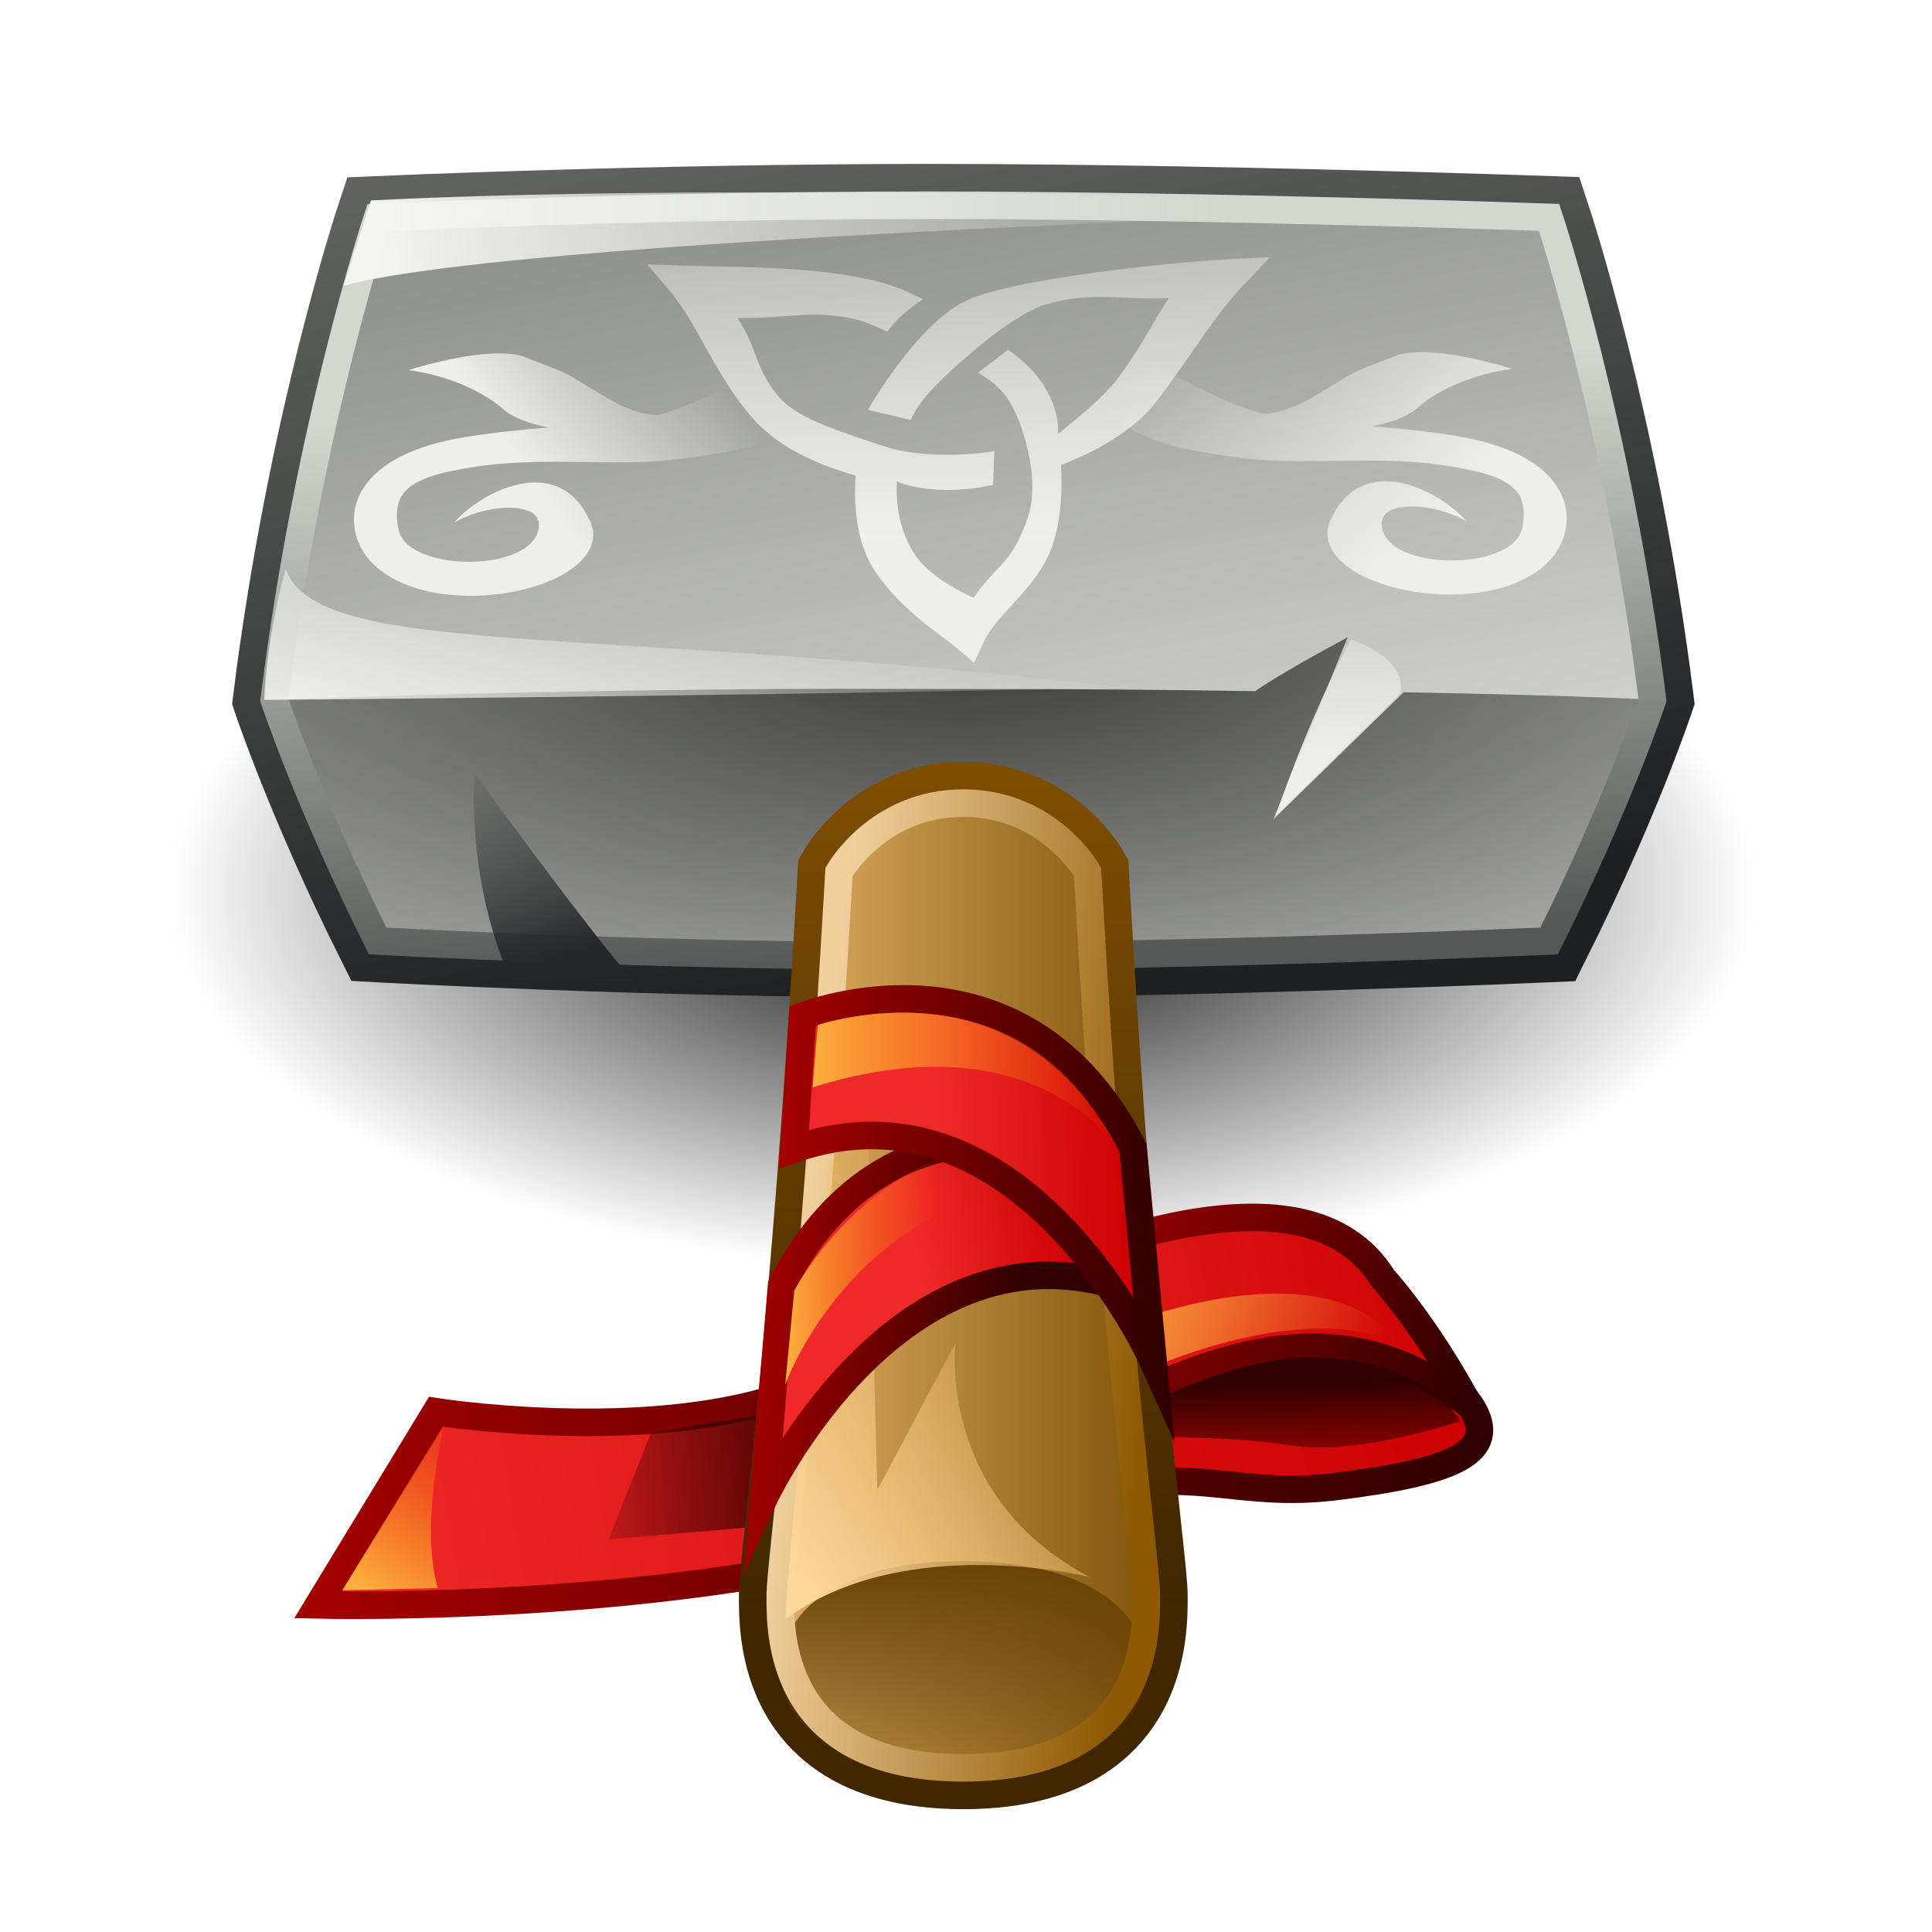 <?xml version="1.0" encoding="UTF-8" standalone="no"?>
<!-- Created with Inkscape (http://www.inkscape.org/) -->
<svg
   xmlns:dc="http://purl.org/dc/elements/1.1/"
   xmlns:cc="http://web.resource.org/cc/"
   xmlns:rdf="http://www.w3.org/1999/02/22-rdf-syntax-ns#"
   xmlns:svg="http://www.w3.org/2000/svg"
   xmlns="http://www.w3.org/2000/svg"
   xmlns:xlink="http://www.w3.org/1999/xlink"
   xmlns:sodipodi="http://sodipodi.sourceforge.net/DTD/sodipodi-0.dtd"
   xmlns:inkscape="http://www.inkscape.org/namespaces/inkscape"
   width="48px"
   height="48px"
   id="svg1307"
   sodipodi:version="0.32"
   inkscape:version="0.44"
   sodipodi:docbase="/home/david/.icons/Tango-PLUS/scalable/apps"
   sodipodi:docname="Thunar.svg"
   inkscape:export-filename="thunar_hammer128x128.png"
   inkscape:export-xdpi="240"
   inkscape:export-ydpi="240">
  <defs
     id="defs1309">
    <linearGradient
       inkscape:collect="always"
       id="linearGradient3064">
      <stop
         style="stop-color:#555753;stop-opacity:1;"
         offset="0"
         id="stop3066" />
      <stop
         style="stop-color:#555753;stop-opacity:0;"
         offset="1"
         id="stop3068" />
    </linearGradient>
    <linearGradient
       inkscape:collect="always"
       id="linearGradient2998">
      <stop
         style="stop-color:#310000;stop-opacity:1;"
         offset="0"
         id="stop3000" />
      <stop
         style="stop-color:#310000;stop-opacity:0;"
         offset="1"
         id="stop3002" />
    </linearGradient>
    <linearGradient
       id="linearGradient2970">
      <stop
         style="stop-color:#fcaf3e;stop-opacity:1;"
         offset="0"
         id="stop2972" />
      <stop
         style="stop-color:#fcaf3e;stop-opacity:0;"
         offset="1"
         id="stop2974" />
    </linearGradient>
    <linearGradient
       id="linearGradient2950"
       inkscape:collect="always">
      <stop
         id="stop2952"
         offset="0"
         style="stop-color:#fcaf3e;stop-opacity:1" />
      <stop
         id="stop2954"
         offset="1"
         style="stop-color:#f57900;stop-opacity:0;" />
    </linearGradient>
    <linearGradient
       inkscape:collect="always"
       id="linearGradient2928">
      <stop
         style="stop-color:#a40000;stop-opacity:1;"
         offset="0"
         id="stop2930" />
      <stop
         style="stop-color:#300000;stop-opacity:1"
         offset="1"
         id="stop2932" />
    </linearGradient>
    <linearGradient
       inkscape:collect="always"
       id="linearGradient2908">
      <stop
         style="stop-color:#252829;stop-opacity:1;"
         offset="0"
         id="stop2910" />
      <stop
         style="stop-color:#252829;stop-opacity:0;"
         offset="1"
         id="stop2912" />
    </linearGradient>
    <linearGradient
       inkscape:collect="always"
       id="linearGradient2898">
      <stop
         style="stop-color:#f5f5f4;stop-opacity:1;"
         offset="0"
         id="stop2900" />
      <stop
         style="stop-color:#f5f5f4;stop-opacity:0;"
         offset="1"
         id="stop2902" />
    </linearGradient>
    <linearGradient
       inkscape:collect="always"
       id="linearGradient2888">
      <stop
         style="stop-color:#ffd79a;stop-opacity:1"
         offset="0"
         id="stop2890" />
      <stop
         style="stop-color:#eeb660;stop-opacity:0;"
         offset="1"
         id="stop2892" />
    </linearGradient>
    <linearGradient
       id="linearGradient2836">
      <stop
         style="stop-color:#555753;stop-opacity:1"
         offset="0"
         id="stop2838" />
      <stop
         style="stop-color:#0e1011;stop-opacity:1"
         offset="1"
         id="stop2840" />
    </linearGradient>
    <linearGradient
       inkscape:collect="always"
       id="linearGradient2806">
      <stop
         style="stop-color:#ef2929;stop-opacity:1"
         offset="0"
         id="stop2808" />
      <stop
         style="stop-color:#cc0000;stop-opacity:1"
         offset="1"
         id="stop2810" />
    </linearGradient>
    <linearGradient
       inkscape:collect="always"
       id="linearGradient2415">
      <stop
         style="stop-color:#eeeeec;stop-opacity:1;"
         offset="0"
         id="stop2417" />
      <stop
         style="stop-color:#eeeeec;stop-opacity:0;"
         offset="1"
         id="stop2419" />
    </linearGradient>
    <linearGradient
       inkscape:collect="always"
       id="linearGradient2551">
      <stop
         style="stop-color:#5f3a00;stop-opacity:1;"
         offset="0"
         id="stop2553" />
      <stop
         style="stop-color:#5f3a00;stop-opacity:0;"
         offset="1"
         id="stop2555" />
    </linearGradient>
    <linearGradient
       inkscape:collect="always"
       id="linearGradient2531">
      <stop
         style="stop-color:#f1d09e;stop-opacity:1"
         offset="0"
         id="stop2533" />
      <stop
         style="stop-color:#8f5902;stop-opacity:1"
         offset="1"
         id="stop2535" />
    </linearGradient>
    <linearGradient
       inkscape:collect="always"
       id="linearGradient2521">
      <stop
         style="stop-color:#7f4e01;stop-opacity:1"
         offset="0"
         id="stop2523" />
      <stop
         style="stop-color:#402700;stop-opacity:1"
         offset="1"
         id="stop2525" />
    </linearGradient>
    <linearGradient
       inkscape:collect="always"
       id="linearGradient2505">
      <stop
         style="stop-color:#e9b96e;stop-opacity:1;"
         offset="0"
         id="stop2507" />
      <stop
         style="stop-color:#774a01;stop-opacity:1"
         offset="1"
         id="stop2509" />
    </linearGradient>
    <linearGradient
       inkscape:collect="always"
       id="linearGradient2466">
      <stop
         style="stop-color:#eeeeec;stop-opacity:1;"
         offset="0"
         id="stop2468" />
      <stop
         style="stop-color:#eeeeec;stop-opacity:0;"
         offset="1"
         id="stop2470" />
    </linearGradient>
    <linearGradient
       inkscape:collect="always"
       id="linearGradient2440">
      <stop
         style="stop-color:#60625e;stop-opacity:1"
         offset="0"
         id="stop2442" />
      <stop
         style="stop-color:#1d2122;stop-opacity:1"
         offset="1"
         id="stop2444" />
    </linearGradient>
    <linearGradient
       inkscape:collect="always"
       id="linearGradient2432">
      <stop
         style="stop-color:#eeeeec;stop-opacity:1;"
         offset="0"
         id="stop2434" />
      <stop
         style="stop-color:#eeeeec;stop-opacity:0;"
         offset="1"
         id="stop2436" />
    </linearGradient>
    <linearGradient
       inkscape:collect="always"
       id="linearGradient2416">
      <stop
         style="stop-color:#30312f;stop-opacity:1"
         offset="0"
         id="stop2418" />
      <stop
         style="stop-color:#555753;stop-opacity:0;"
         offset="1"
         id="stop2420" />
    </linearGradient>
    <linearGradient
       inkscape:collect="always"
       id="linearGradient2404">
      <stop
         style="stop-color:#d3d7cf;stop-opacity:1;"
         offset="0"
         id="stop2406" />
      <stop
         style="stop-color:#555856;stop-opacity:1"
         offset="1"
         id="stop2408" />
    </linearGradient>
    <linearGradient
       id="linearGradient2396">
      <stop
         style="stop-color:#e1e2df;stop-opacity:1;"
         offset="0"
         id="stop2398" />
      <stop
         style="stop-color:#888a85;stop-opacity:1"
         offset="1"
         id="stop2400" />
    </linearGradient>
    <linearGradient
       inkscape:collect="always"
       xlink:href="#linearGradient2466"
       id="linearGradient2472"
       x1="19.75"
       y1="14.33"
       x2="17.125"
       y2="5.455"
       gradientUnits="userSpaceOnUse" />
    <linearGradient
       inkscape:collect="always"
       xlink:href="#linearGradient2415"
       id="linearGradient2421"
       x1="84.868"
       y1="184"
       x2="241.798"
       y2="184"
       gradientUnits="userSpaceOnUse" />
    <linearGradient
       inkscape:collect="always"
       xlink:href="#linearGradient2415"
       id="linearGradient2492"
       gradientUnits="userSpaceOnUse"
       gradientTransform="matrix(-0.852,-1.068326e-2,-5.005789e-2,0.746,45.066,3.844)"
       x1="12.255"
       y1="14.821"
       x2="20.264"
       y2="8.149" />
    <linearGradient
       inkscape:collect="always"
       xlink:href="#linearGradient2415"
       id="linearGradient2498"
       gradientUnits="userSpaceOnUse"
       x1="21.664"
       y1="-0.025"
       x2="29"
       y2="15.225"
       gradientTransform="translate(-0.176,0)" />
    <linearGradient
       inkscape:collect="always"
       xlink:href="#linearGradient2432"
       id="linearGradient2501"
       gradientUnits="userSpaceOnUse"
       x1="36.82"
       y1="18"
       x2="36.82"
       y2="11.375"
       gradientTransform="matrix(0.856,0,0,0.856,2.533,3.689)" />
    <linearGradient
       inkscape:collect="always"
       xlink:href="#linearGradient2404"
       id="linearGradient2504"
       gradientUnits="userSpaceOnUse"
       x1="18.996"
       y1="7.247"
       x2="20.007"
       y2="23.842"
       gradientTransform="matrix(0.856,0,0,0.856,2.533,3.689)" />
    <radialGradient
       inkscape:collect="always"
       xlink:href="#linearGradient2416"
       id="radialGradient2507"
       gradientUnits="userSpaceOnUse"
       gradientTransform="matrix(-1.915,0,0,-0.865,71.819,2.455)"
       cx="25"
       cy="-14.446"
       fx="25"
       fy="-14.446"
       r="20" />
    <linearGradient
       inkscape:collect="always"
       xlink:href="#linearGradient2396"
       id="linearGradient2510"
       gradientUnits="userSpaceOnUse"
       x1="31.117"
       y1="23.842"
       x2="26.548"
       y2="-1.775"
       gradientTransform="matrix(0.856,0,0,0.856,2.533,3.689)" />
    <linearGradient
       inkscape:collect="always"
       xlink:href="#linearGradient2440"
       id="linearGradient2513"
       gradientUnits="userSpaceOnUse"
       x1="22.675"
       y1="-1.304"
       x2="27.513"
       y2="23.544"
       gradientTransform="matrix(0.856,0,0,0.856,2.533,3.689)" />
    <linearGradient
       inkscape:collect="always"
       xlink:href="#linearGradient2521"
       id="linearGradient2522"
       gradientUnits="userSpaceOnUse"
       gradientTransform="matrix(0.902,0,0,1,1.456,0)"
       x1="32.4"
       y1="17.6"
       x2="32.4"
       y2="42.369" />
    <linearGradient
       inkscape:collect="always"
       xlink:href="#linearGradient2505"
       id="linearGradient2524"
       gradientUnits="userSpaceOnUse"
       gradientTransform="matrix(0.902,0,0,1,1.456,0)"
       x1="17.6"
       y1="48.4"
       x2="32.4"
       y2="48.4" />
    <linearGradient
       inkscape:collect="always"
       xlink:href="#linearGradient2551"
       id="linearGradient2526"
       gradientUnits="userSpaceOnUse"
       x1="24"
       y1="40"
       x2="24.923"
       y2="48.45" />
    <linearGradient
       inkscape:collect="always"
       xlink:href="#linearGradient2531"
       id="linearGradient2528"
       gradientUnits="userSpaceOnUse"
       x1="19.348"
       y1="31.764"
       x2="29.712"
       y2="33" />
    <linearGradient
       inkscape:collect="always"
       xlink:href="#linearGradient2415"
       id="linearGradient2532"
       gradientUnits="userSpaceOnUse"
       gradientTransform="matrix(0.852,-1.068326e-2,5.005789e-2,0.746,2.651,3.875)"
       x1="12.9"
       y1="12.908"
       x2="18.573"
       y2="9.713" />
    <linearGradient
       inkscape:collect="always"
       xlink:href="#linearGradient2415"
       id="linearGradient2562"
       gradientUnits="userSpaceOnUse"
       gradientTransform="matrix(0.855,-4.347194e-2,-4.608284e-2,-0.806,3.662,19.256)"
       x1="23.906"
       y1="6.047"
       x2="24.746"
       y2="21.636" />
    <linearGradient
       inkscape:collect="always"
       xlink:href="#linearGradient2806"
       id="linearGradient2812"
       x1="23.277"
       y1="32.055"
       x2="29.111"
       y2="31.967"
       gradientUnits="userSpaceOnUse"
       gradientTransform="matrix(0.856,0,0,0.856,3.389,3.689)" />
    <linearGradient
       inkscape:collect="always"
       xlink:href="#linearGradient2806"
       id="linearGradient2820"
       x1="22.668"
       y1="32.237"
       x2="27.389"
       y2="31.441"
       gradientUnits="userSpaceOnUse"
       gradientTransform="matrix(0.856,0,0,0.856,3.389,3.689)" />
    <linearGradient
       inkscape:collect="always"
       xlink:href="#linearGradient2928"
       id="linearGradient2848"
       x1="17.806"
       y1="34.004"
       x2="25.709"
       y2="34.579"
       gradientUnits="userSpaceOnUse"
       gradientTransform="matrix(0.856,0,0,0.856,3.389,3.689)" />
    <linearGradient
       inkscape:collect="always"
       xlink:href="#linearGradient2950"
       id="linearGradient2884"
       x1="18.827"
       y1="31.339"
       x2="23.335"
       y2="31.25"
       gradientUnits="userSpaceOnUse"
       gradientTransform="matrix(0.856,0,0,0.856,3.389,3.689)" />
    <linearGradient
       inkscape:collect="always"
       xlink:href="#linearGradient2888"
       id="linearGradient2894"
       x1="19.445"
       y1="42.078"
       x2="29.433"
       y2="34.035"
       gradientUnits="userSpaceOnUse"
       gradientTransform="matrix(0.856,0,0,0.856,3.389,3.689)" />
    <linearGradient
       inkscape:collect="always"
       xlink:href="#linearGradient2898"
       id="linearGradient2904"
       x1="4.773"
       y1="17.55"
       x2="7.867"
       y2="8.093"
       gradientUnits="userSpaceOnUse"
       gradientTransform="matrix(0.856,0,0,0.856,3.389,3.689)" />
    <linearGradient
       inkscape:collect="always"
       xlink:href="#linearGradient2908"
       id="linearGradient2914"
       x1="11.358"
       y1="23.826"
       x2="9.369"
       y2="17.771"
       gradientUnits="userSpaceOnUse"
       gradientTransform="matrix(0.856,0,0,0.856,3.389,3.689)" />
    <linearGradient
       inkscape:collect="always"
       xlink:href="#linearGradient2928"
       id="linearGradient2934"
       x1="18.681"
       y1="29.934"
       x2="29.907"
       y2="29.934"
       gradientUnits="userSpaceOnUse"
       gradientTransform="matrix(0.856,0,0,0.856,3.389,3.689)" />
    <linearGradient
       inkscape:collect="always"
       xlink:href="#linearGradient2950"
       id="linearGradient2948"
       x1="19.625"
       y1="27.072"
       x2="28.5"
       y2="27.072"
       gradientUnits="userSpaceOnUse"
       gradientTransform="matrix(0.856,0,0,0.856,3.389,3.689)" />
    <linearGradient
       inkscape:collect="always"
       xlink:href="#linearGradient2928"
       id="linearGradient2964"
       x1="30.038"
       y1="32.262"
       x2="41.213"
       y2="39.525"
       gradientUnits="userSpaceOnUse"
       gradientTransform="matrix(0.845,-0.135,0.135,0.845,-3.868,7.402)" />
    <linearGradient
       inkscape:collect="always"
       xlink:href="#linearGradient2806"
       id="linearGradient2976"
       x1="7.225"
       y1="37.761"
       x2="42.109"
       y2="37.761"
       gradientUnits="userSpaceOnUse"
       gradientTransform="matrix(0.845,-0.135,0.135,0.845,-3.868,7.402)" />
    <linearGradient
       inkscape:collect="always"
       xlink:href="#linearGradient2806"
       id="linearGradient2978"
       x1="25.413"
       y1="35.894"
       x2="41.9"
       y2="35.894"
       gradientUnits="userSpaceOnUse"
       gradientTransform="matrix(0.845,-0.135,0.135,0.845,-3.868,7.402)" />
    <linearGradient
       inkscape:collect="always"
       xlink:href="#linearGradient2928"
       id="linearGradient2986"
       x1="7.225"
       y1="37.761"
       x2="42.109"
       y2="37.761"
       gradientUnits="userSpaceOnUse"
       gradientTransform="matrix(0.845,-0.135,0.135,0.845,-3.868,7.402)" />
    <linearGradient
       inkscape:collect="always"
       xlink:href="#linearGradient2998"
       id="linearGradient3004"
       x1="36.125"
       y1="37.699"
       x2="35.656"
       y2="41.324"
       gradientUnits="userSpaceOnUse"
       gradientTransform="matrix(0.845,-0.135,0.135,0.845,-3.868,7.402)" />
    <linearGradient
       inkscape:collect="always"
       xlink:href="#linearGradient2998"
       id="linearGradient3014"
       x1="20.375"
       y1="38.406"
       x2="11.562"
       y2="37.719"
       gradientUnits="userSpaceOnUse"
       gradientTransform="matrix(0.845,-0.135,0.135,0.845,-1.447,7.024)" />
    <linearGradient
       inkscape:collect="always"
       xlink:href="#linearGradient2970"
       id="linearGradient3032"
       x1="32.878"
       y1="31.905"
       x2="39.863"
       y2="36.03"
       gradientUnits="userSpaceOnUse"
       gradientTransform="matrix(0.845,-0.135,0.135,0.845,-3.868,7.402)" />
    <linearGradient
       inkscape:collect="always"
       xlink:href="#linearGradient2950"
       id="linearGradient3042"
       x1="9.375"
       y1="39.688"
       x2="13.312"
       y2="35"
       gradientUnits="userSpaceOnUse"
       gradientTransform="matrix(0.845,-0.135,0.135,0.845,-3.868,7.402)" />
    <linearGradient
       inkscape:collect="always"
       xlink:href="#linearGradient2898"
       id="linearGradient3052"
       x1="6.541"
       y1="2.197"
       x2="32.085"
       y2="2.197"
       gradientUnits="userSpaceOnUse"
       gradientTransform="matrix(0.856,0,0,0.856,3.389,3.689)" />
    <radialGradient
       inkscape:collect="always"
       xlink:href="#linearGradient3064"
       id="radialGradient3070"
       cx="23.6"
       cy="27.317"
       fx="23.6"
       fy="27.317"
       r="19.18"
       gradientTransform="matrix(1,0,0,0.728,0,7.427)"
       gradientUnits="userSpaceOnUse" />
    <radialGradient
       inkscape:collect="always"
       xlink:href="#linearGradient4750"
       id="radialGradient1552"
       gradientUnits="userSpaceOnUse"
       gradientTransform="scale(1.037,0.964)"
       cx="18.634"
       cy="17.486"
       fx="18.934"
       fy="17.81"
       r="40.693" />
    <radialGradient
       inkscape:collect="always"
       xlink:href="#linearGradient4750"
       id="radialGradient1544"
       gradientUnits="userSpaceOnUse"
       gradientTransform="scale(1.037,0.964)"
       cx="18.634"
       cy="17.486"
       fx="18.934"
       fy="17.81"
       r="40.693" />
    <radialGradient
       inkscape:collect="always"
       xlink:href="#linearGradient4750"
       id="radialGradient1542"
       gradientUnits="userSpaceOnUse"
       gradientTransform="scale(1.037,0.964)"
       cx="18.634"
       cy="17.486"
       fx="18.934"
       fy="17.81"
       r="40.693" />
    <radialGradient
       inkscape:collect="always"
       xlink:href="#linearGradient4750"
       id="radialGradient1540"
       gradientUnits="userSpaceOnUse"
       gradientTransform="scale(1.037,0.964)"
       cx="18.634"
       cy="17.486"
       fx="18.934"
       fy="17.81"
       r="40.693" />
    <radialGradient
       inkscape:collect="always"
       xlink:href="#linearGradient4750"
       id="radialGradient1538"
       gradientUnits="userSpaceOnUse"
       gradientTransform="scale(1.037,0.964)"
       cx="18.634"
       cy="17.486"
       fx="18.934"
       fy="17.81"
       r="40.693" />
    <radialGradient
       inkscape:collect="always"
       xlink:href="#linearGradient4750"
       id="radialGradient1536"
       gradientUnits="userSpaceOnUse"
       gradientTransform="scale(1.037,0.964)"
       cx="18.634"
       cy="17.486"
       fx="18.934"
       fy="17.81"
       r="40.693" />
    <radialGradient
       inkscape:collect="always"
       xlink:href="#linearGradient4750"
       id="radialGradient1534"
       gradientUnits="userSpaceOnUse"
       gradientTransform="scale(1.037,0.964)"
       cx="18.634"
       cy="17.486"
       fx="18.934"
       fy="17.81"
       r="40.693" />
    <radialGradient
       inkscape:collect="always"
       xlink:href="#linearGradient4750"
       id="radialGradient1532"
       gradientUnits="userSpaceOnUse"
       gradientTransform="scale(1.037,0.964)"
       cx="18.634"
       cy="17.486"
       fx="18.934"
       fy="17.81"
       r="40.693" />
    <radialGradient
       inkscape:collect="always"
       xlink:href="#linearGradient4750"
       id="radialGradient1530"
       gradientUnits="userSpaceOnUse"
       gradientTransform="scale(1.037,0.964)"
       cx="18.634"
       cy="17.486"
       fx="18.934"
       fy="17.81"
       r="40.693" />
    <radialGradient
       inkscape:collect="always"
       xlink:href="#linearGradient4750"
       id="radialGradient1528"
       gradientUnits="userSpaceOnUse"
       gradientTransform="scale(1.037,0.964)"
       cx="18.634"
       cy="17.486"
       fx="18.934"
       fy="17.81"
       r="40.693" />
    <radialGradient
       inkscape:collect="always"
       xlink:href="#linearGradient4750"
       id="radialGradient1526"
       gradientUnits="userSpaceOnUse"
       gradientTransform="scale(1.037,0.964)"
       cx="18.634"
       cy="17.486"
       fx="18.934"
       fy="17.81"
       r="40.693" />
    <radialGradient
       inkscape:collect="always"
       xlink:href="#linearGradient4750"
       id="radialGradient1524"
       gradientUnits="userSpaceOnUse"
       gradientTransform="scale(1.037,0.964)"
       cx="18.634"
       cy="17.486"
       fx="18.934"
       fy="17.81"
       r="40.693" />
    <radialGradient
       inkscape:collect="always"
       xlink:href="#linearGradient4750"
       id="radialGradient1516"
       gradientUnits="userSpaceOnUse"
       gradientTransform="scale(1.037,0.964)"
       cx="18.634"
       cy="17.486"
       fx="18.934"
       fy="17.81"
       r="40.693" />
    <radialGradient
       inkscape:collect="always"
       xlink:href="#linearGradient4750"
       id="radialGradient1508"
       gradientUnits="userSpaceOnUse"
       gradientTransform="scale(1.037,0.964)"
       cx="18.634"
       cy="17.486"
       fx="18.934"
       fy="17.81"
       r="40.693" />
    <radialGradient
       inkscape:collect="always"
       xlink:href="#linearGradient4750"
       id="radialGradient1500"
       gradientUnits="userSpaceOnUse"
       gradientTransform="scale(1.037,0.964)"
       cx="18.634"
       cy="17.486"
       fx="18.934"
       fy="17.81"
       r="40.693" />
    <radialGradient
       inkscape:collect="always"
       xlink:href="#linearGradient4750"
       id="radialGradient1492"
       gradientUnits="userSpaceOnUse"
       gradientTransform="scale(1.037,0.964)"
       cx="18.634"
       cy="17.486"
       fx="18.934"
       fy="17.81"
       r="40.693" />
    <radialGradient
       inkscape:collect="always"
       xlink:href="#linearGradient4750"
       id="radialGradient1484"
       gradientUnits="userSpaceOnUse"
       gradientTransform="scale(1.037,0.964)"
       cx="18.634"
       cy="17.486"
       fx="18.934"
       fy="17.81"
       r="40.693" />
    <radialGradient
       inkscape:collect="always"
       xlink:href="#linearGradient4750"
       id="radialGradient1476"
       gradientUnits="userSpaceOnUse"
       gradientTransform="scale(1.037,0.964)"
       cx="18.634"
       cy="17.486"
       fx="18.934"
       fy="17.81"
       r="40.693" />
    <radialGradient
       inkscape:collect="always"
       xlink:href="#linearGradient4750"
       id="radialGradient1468"
       gradientUnits="userSpaceOnUse"
       gradientTransform="scale(1.037,0.964)"
       cx="18.634"
       cy="17.486"
       fx="18.934"
       fy="17.81"
       r="40.693" />
    <radialGradient
       gradientUnits="userSpaceOnUse"
       r="40.693"
       fy="17.81"
       fx="18.934"
       cy="17.486"
       cx="18.634"
       gradientTransform="scale(1.037,0.964)"
       id="radialGradient4756"
       xlink:href="#linearGradient4750"
       inkscape:collect="always" />
    <radialGradient
       gradientUnits="userSpaceOnUse"
       r="32.665"
       fy="10.476"
       fx="11.827"
       cy="10.476"
       cx="11.827"
       gradientTransform="scale(1.18,0.848)"
       id="radialGradient4356"
       xlink:href="#linearGradient4350"
       inkscape:collect="always" />
    <radialGradient
       gradientUnits="userSpaceOnUse"
       r="43.527"
       fy="12.142"
       fx="15.601"
       cy="12.142"
       cx="15.601"
       gradientTransform="scale(1,1)"
       id="radialGradient4132"
       xlink:href="#linearGradient4126"
       inkscape:collect="always" />
    <radialGradient
       gradientUnits="userSpaceOnUse"
       r="12.289"
       fy="63.965"
       fx="15.116"
       cy="63.965"
       cx="15.116"
       gradientTransform="scale(1.644,0.608)"
       id="radialGradient4120"
       xlink:href="#linearGradient4114"
       inkscape:collect="always" />
    <radialGradient
       gradientUnits="userSpaceOnUse"
       r="29.993"
       fy="15.716"
       fx="18.248"
       cy="15.716"
       cx="18.248"
       gradientTransform="scale(1,1)"
       id="radialGradient3968"
       xlink:href="#linearGradient3962"
       inkscape:collect="always" />
    <linearGradient
       id="linearGradient3962">
      <stop
         id="stop3964"
         offset="0"
         style="stop-color:#d3e9ff;stop-opacity:1;" />
      <stop
         id="stop4134"
         offset="0.155"
         style="stop-color:#d3e9ff;stop-opacity:1;" />
      <stop
         id="stop4346"
         offset="0.75"
         style="stop-color:#4074ae;stop-opacity:1;" />
      <stop
         id="stop3966"
         offset="1"
         style="stop-color:#36486c;stop-opacity:1;" />
    </linearGradient>
    <linearGradient
       id="linearGradient4114"
       inkscape:collect="always">
      <stop
         id="stop4116"
         offset="0"
         style="stop-color:#000000;stop-opacity:1;" />
      <stop
         id="stop4118"
         offset="1"
         style="stop-color:#000000;stop-opacity:0;" />
    </linearGradient>
    <linearGradient
       id="linearGradient4126">
      <stop
         id="stop4128"
         offset="0"
         style="stop-color:#ffffff;stop-opacity:1;" />
      <stop
         id="stop4130"
         offset="1"
         style="stop-color:#ffffff;stop-opacity:0.165;" />
    </linearGradient>
    <linearGradient
       id="linearGradient4350"
       inkscape:collect="always">
      <stop
         id="stop4352"
         offset="0"
         style="stop-color:#ffffff;stop-opacity:1;" />
      <stop
         id="stop4354"
         offset="1"
         style="stop-color:#ffffff;stop-opacity:0;" />
    </linearGradient>
    <linearGradient
       id="linearGradient4750">
      <stop
         id="stop4752"
         offset="0"
         style="stop-color:#ffffff;stop-opacity:1;" />
      <stop
         id="stop4758"
         offset="0.379"
         style="stop-color:#fefefe;stop-opacity:1;" />
      <stop
         id="stop4754"
         offset="1"
         style="stop-color:#1d1d1d;stop-opacity:1;" />
    </linearGradient>
    <radialGradient
       inkscape:collect="always"
       xlink:href="#linearGradient4126"
       id="radialGradient3664"
       gradientUnits="userSpaceOnUse"
       gradientTransform="matrix(1,0,0,1,-95.207,-6.486)"
       cx="15.601"
       cy="12.142"
       fx="15.601"
       fy="12.142"
       r="43.527" />
    <radialGradient
       inkscape:collect="always"
       xlink:href="#linearGradient3962"
       id="radialGradient3750"
       gradientUnits="userSpaceOnUse"
       gradientTransform="matrix(1,0,0,1,-95.207,-6.486)"
       cx="18.248"
       cy="15.716"
       fx="18.248"
       fy="15.716"
       r="29.993" />
    <radialGradient
       inkscape:collect="always"
       xlink:href="#linearGradient4750"
       id="radialGradient3753"
       gradientUnits="userSpaceOnUse"
       gradientTransform="scale(1.037,0.964)"
       cx="18.634"
       cy="17.486"
       fx="18.934"
       fy="17.81"
       r="40.693" />
    <radialGradient
       inkscape:collect="always"
       xlink:href="#linearGradient4750"
       id="radialGradient3755"
       gradientUnits="userSpaceOnUse"
       gradientTransform="scale(1.037,0.964)"
       cx="18.634"
       cy="17.486"
       fx="18.934"
       fy="17.81"
       r="40.693" />
    <radialGradient
       inkscape:collect="always"
       xlink:href="#linearGradient4750"
       id="radialGradient3757"
       gradientUnits="userSpaceOnUse"
       gradientTransform="scale(1.037,0.964)"
       cx="18.634"
       cy="17.486"
       fx="18.934"
       fy="17.81"
       r="40.693" />
    <radialGradient
       inkscape:collect="always"
       xlink:href="#linearGradient4750"
       id="radialGradient3759"
       gradientUnits="userSpaceOnUse"
       gradientTransform="scale(1.037,0.964)"
       cx="18.634"
       cy="17.486"
       fx="18.934"
       fy="17.81"
       r="40.693" />
    <radialGradient
       inkscape:collect="always"
       xlink:href="#linearGradient4750"
       id="radialGradient3761"
       gradientUnits="userSpaceOnUse"
       gradientTransform="scale(1.037,0.964)"
       cx="18.634"
       cy="17.486"
       fx="18.934"
       fy="17.81"
       r="40.693" />
    <radialGradient
       inkscape:collect="always"
       xlink:href="#linearGradient4750"
       id="radialGradient3763"
       gradientUnits="userSpaceOnUse"
       gradientTransform="scale(1.037,0.964)"
       cx="18.634"
       cy="17.486"
       fx="18.934"
       fy="17.81"
       r="40.693" />
    <radialGradient
       inkscape:collect="always"
       xlink:href="#linearGradient4750"
       id="radialGradient3765"
       gradientUnits="userSpaceOnUse"
       gradientTransform="scale(1.037,0.964)"
       cx="18.634"
       cy="17.486"
       fx="18.934"
       fy="17.81"
       r="40.693" />
    <radialGradient
       inkscape:collect="always"
       xlink:href="#linearGradient4750"
       id="radialGradient3767"
       gradientUnits="userSpaceOnUse"
       gradientTransform="scale(1.037,0.964)"
       cx="18.634"
       cy="17.486"
       fx="18.934"
       fy="17.81"
       r="40.693" />
    <radialGradient
       inkscape:collect="always"
       xlink:href="#linearGradient4750"
       id="radialGradient3769"
       gradientUnits="userSpaceOnUse"
       gradientTransform="scale(1.037,0.964)"
       cx="18.634"
       cy="17.486"
       fx="18.934"
       fy="17.81"
       r="40.693" />
    <radialGradient
       inkscape:collect="always"
       xlink:href="#linearGradient4750"
       id="radialGradient3771"
       gradientUnits="userSpaceOnUse"
       gradientTransform="scale(1.037,0.964)"
       cx="18.634"
       cy="17.486"
       fx="18.934"
       fy="17.81"
       r="40.693" />
    <radialGradient
       inkscape:collect="always"
       xlink:href="#linearGradient4750"
       id="radialGradient3773"
       gradientUnits="userSpaceOnUse"
       gradientTransform="scale(1.037,0.964)"
       cx="18.634"
       cy="17.486"
       fx="18.934"
       fy="17.81"
       r="40.693" />
    <radialGradient
       inkscape:collect="always"
       xlink:href="#linearGradient4750"
       id="radialGradient3775"
       gradientUnits="userSpaceOnUse"
       gradientTransform="scale(1.037,0.964)"
       cx="18.634"
       cy="17.486"
       fx="18.934"
       fy="17.81"
       r="40.693" />
    <radialGradient
       inkscape:collect="always"
       xlink:href="#linearGradient4750"
       id="radialGradient3777"
       gradientUnits="userSpaceOnUse"
       gradientTransform="scale(1.037,0.964)"
       cx="18.634"
       cy="17.486"
       fx="18.934"
       fy="17.81"
       r="40.693" />
    <radialGradient
       inkscape:collect="always"
       xlink:href="#linearGradient4750"
       id="radialGradient3779"
       gradientUnits="userSpaceOnUse"
       gradientTransform="scale(1.037,0.964)"
       cx="18.634"
       cy="17.486"
       fx="18.934"
       fy="17.81"
       r="40.693" />
    <radialGradient
       inkscape:collect="always"
       xlink:href="#linearGradient4114"
       id="radialGradient3861"
       gradientUnits="userSpaceOnUse"
       gradientTransform="scale(1.644,0.608)"
       cx="15.116"
       cy="63.965"
       fx="15.116"
       fy="63.965"
       r="12.289" />
  </defs>
  <sodipodi:namedview
     id="base"
     pagecolor="#ffffff"
     bordercolor="#666666"
     borderopacity="1.0"
     inkscape:pageopacity="0.0"
     inkscape:pageshadow="2"
     inkscape:zoom="8"
     inkscape:cx="27.652521"
     inkscape:cy="24.692376"
     inkscape:current-layer="layer1"
     showgrid="false"
     inkscape:grid-bbox="true"
     inkscape:document-units="px"
     gridtolerance="0.5px"
     inkscape:grid-points="true"
     inkscape:window-width="1014"
     inkscape:window-height="688"
     inkscape:window-x="0"
     inkscape:window-y="49" />
  <g
     id="layer1"
     inkscape:label="Layer 1"
     inkscape:groupmode="layer">
    <path
       sodipodi:type="arc"
       style="fill:url(#radialGradient3861);fill-opacity:1;stroke:none;stroke-opacity:1"
       id="path4112"
       sodipodi:cx="24.849752"
       sodipodi:cy="38.908627"
       sodipodi:rx="20.203051"
       sodipodi:ry="7.4751287"
       d="M 45.053 38.909 A 20.203 7.475 0 1 1  4.647,38.909 A 20.203 7.475 0 1 1  45.053 38.909 z"
       transform="matrix(0.976,0,0,1.267,-0.316,-27.154)" />
    <path
       style="opacity:1;fill:url(#linearGradient2976);fill-opacity:1;fill-rule:evenodd;stroke:url(#linearGradient2986);stroke-width:0.685;stroke-linecap:butt;stroke-linejoin:miter;stroke-miterlimit:10;stroke-dasharray:none;stroke-dashoffset:0;stroke-opacity:1"
       d="M 10.833,35.075 C 10.833,35.075 15.512,35.812 19.038,34.817 C 22.563,33.822 34.192,31.733 34.192,31.733 L 36.544,34.934 C 37.266,36.066 36.154,36.568 33.179,36.933 C 30.203,37.299 29.348,35.962 24.391,37.76 C 17.869,40.127 7.913,39.874 7.913,39.874 L 10.833,35.075 z "
       id="path2968"
       sodipodi:nodetypes="csccsscc" />
    <path
       style="opacity:1;fill:url(#linearGradient3014);fill-opacity:1;fill-rule:evenodd;stroke:none;stroke-width:0.8;stroke-linecap:butt;stroke-linejoin:miter;stroke-miterlimit:4;stroke-dasharray:none;stroke-dashoffset:0;stroke-opacity:1"
       d="M 16.177,35.593 L 15.12,38.246 L 18.574,37.951 L 18.801,35.167 L 16.177,35.593 z "
       id="path3006"
       sodipodi:nodetypes="ccccc" />
    <path
       style="opacity:1;fill:url(#linearGradient2978);fill-opacity:1;fill-rule:evenodd;stroke:url(#linearGradient2964);stroke-width:0.685;stroke-linecap:butt;stroke-linejoin:miter;stroke-miterlimit:4;stroke-dasharray:none;stroke-dashoffset:0;stroke-opacity:1"
       d="M 23.88,32.292 C 26.818,31.012 32.464,28.704 34.359,31.761 C 34.359,31.761 35.424,32.919 36.483,34.89 C 31.883,31.262 27.436,35.573 23.213,36.949 L 23.88,32.292 z "
       id="path2956"
       sodipodi:nodetypes="ccccc" />
    <path
       sodipodi:nodetypes="csscccsccc"
       id="path2190"
       d="M 9.382,5.401 C 9.382,5.401 16.23,5.099 23.078,5.099 C 25.068,5.099 27.201,5.124 29.228,5.16 C 34.178,5.249 38.487,5.401 38.487,5.401 C 38.487,5.401 40.199,10.538 41.055,17.386 C 41.055,17.386 40.199,19.954 38.487,23.378 C 38.487,23.378 29.926,23.756 23.078,23.756 C 16.23,23.756 9.382,23.378 9.382,23.378 C 7.67,19.954 6.814,17.386 6.814,17.386 C 7.67,10.538 9.382,5.401 9.382,5.401 z "
       style="fill:none;fill-opacity:1;fill-rule:evenodd;stroke:url(#linearGradient2513);stroke-width:2.054;stroke-linecap:butt;stroke-linejoin:miter;stroke-miterlimit:100;stroke-dasharray:none;stroke-dashoffset:0;stroke-opacity:1" />
    <path
       style="fill:url(#linearGradient2510);fill-opacity:1;fill-rule:evenodd;stroke:none;stroke-width:0.8;stroke-linecap:butt;stroke-linejoin:miter;stroke-miterlimit:100;stroke-dasharray:none;stroke-dashoffset:0;stroke-opacity:1"
       d="M 9.382,5.401 C 9.382,5.401 16.23,5.099 23.078,5.099 C 29.926,5.099 38.487,5.401 38.487,5.401 C 38.487,5.401 40.199,10.538 41.055,17.386 C 41.055,17.386 40.199,19.954 38.487,23.378 C 38.487,23.378 29.926,23.756 23.078,23.756 C 16.23,23.756 9.382,23.378 9.382,23.378 C 7.67,19.954 6.814,17.386 6.814,17.386 C 7.67,10.538 9.382,5.401 9.382,5.401 z "
       id="path1315"
       sodipodi:nodetypes="cscccsccc" />
    <path
       style="fill:url(#radialGradient2507);fill-opacity:1;fill-rule:evenodd;stroke:none;stroke-width:2.4;stroke-linecap:butt;stroke-linejoin:miter;stroke-miterlimit:100;stroke-dasharray:none;stroke-dashoffset:0;stroke-opacity:1"
       d="M 19.253,17.118 C 11.397,17.18 6.814,17.386 6.814,17.386 L 9.382,23.378 C 9.382,23.378 23.808,23.908 38.487,23.378 L 41.055,17.386 C 41.055,17.386 39.386,17.28 34.875,17.199 L 31.638,20.355 L 33.481,15.836 C 31.769,16.746 31.185,17.172 31.185,17.172 C 28.785,17.136 27.183,17.118 23.934,17.118 C 22.262,17.118 20.708,17.107 19.253,17.118 z "
       id="path2414"
       sodipodi:nodetypes="cccccccccsc" />
    <path
       sodipodi:nodetypes="cscccsccc"
       id="path2412"
       d="M 9.382,5.401 C 9.382,5.401 16.23,5.099 23.078,5.099 C 29.926,5.099 38.487,5.401 38.487,5.401 C 38.487,5.401 40.199,10.538 41.055,17.386 C 41.055,17.386 40.199,19.954 38.487,23.378 C 38.487,23.378 29.926,23.756 23.078,23.756 C 16.23,23.756 9.382,23.378 9.382,23.378 C 7.67,19.954 6.814,17.386 6.814,17.386 C 7.67,10.538 9.382,5.401 9.382,5.401 z "
       style="fill:none;fill-opacity:1;fill-rule:evenodd;stroke:url(#linearGradient2504);stroke-width:0.685;stroke-linecap:butt;stroke-linejoin:miter;stroke-miterlimit:100;stroke-dasharray:none;stroke-dashoffset:0;stroke-opacity:1" />
    <path
       style="opacity:1;fill:url(#linearGradient3004);fill-opacity:1;fill-rule:evenodd;stroke:none;stroke-width:0.8;stroke-linecap:butt;stroke-linejoin:miter;stroke-miterlimit:4;stroke-dasharray:none;stroke-dashoffset:0;stroke-opacity:1"
       d="M 26.766,35.788 C 26.766,35.788 29.742,35.549 32.095,35.914 C 33.776,36.175 36.278,35.302 36.278,35.302 C 36.278,35.302 35.445,33.734 32.56,33.727 C 30.026,33.721 26.827,35.832 26.766,35.788 z "
       id="path2988"
       sodipodi:nodetypes="cscsc" />
    <path
       style="opacity:1;fill:url(#linearGradient3032);fill-opacity:1;fill-rule:evenodd;stroke:none;stroke-width:0.8;stroke-linecap:butt;stroke-linejoin:miter;stroke-miterlimit:4;stroke-dasharray:none;stroke-dashoffset:0;stroke-opacity:1"
       d="M 27.039,33.262 L 27.633,34.415 C 27.633,34.415 32.108,32.084 34.83,33.422 C 32.681,30.633 27.039,33.262 27.039,33.262 z "
       id="path3016"
       sodipodi:nodetypes="cccc" />
    <g
       id="g2515"
       transform="matrix(0.856,0,0,0.856,3.389,3.689)">
      <path
         style="opacity:1;fill:none;fill-opacity:1;fill-rule:evenodd;stroke:url(#linearGradient2522);stroke-width:2.4;stroke-linecap:butt;stroke-linejoin:miter;stroke-miterlimit:100;stroke-dasharray:none;stroke-dashoffset:0;stroke-opacity:1"
         d="M 20.393,21 C 20.393,21 21.52,19 24,19 C 26.48,19 27.607,21 27.607,21 C 28.396,35.125 29.312,41 29.312,42 C 29.312,43 29.411,47 24,47 C 18.589,47 18.688,43 18.688,42 C 18.688,41 19.604,34.75 20.393,21 z "
         id="path2529"
         sodipodi:nodetypes="czcszsc" />
      <path
         sodipodi:nodetypes="czcszsc"
         id="path2495"
         d="M 20.393,21 C 20.393,21 21.52,19 24,19 C 26.48,19 27.607,21 27.607,21 C 28.396,35.125 29.312,41 29.312,42 C 29.312,43 29.411,47 24,47 C 18.589,47 18.688,43 18.688,42 C 18.688,41 19.604,34.75 20.393,21 z "
         style="opacity:1;fill:url(#linearGradient2524);fill-opacity:1;fill-rule:evenodd;stroke:none;stroke-width:0.8;stroke-linecap:butt;stroke-linejoin:miter;stroke-miterlimit:100;stroke-dasharray:none;stroke-dashoffset:0;stroke-opacity:1" />
      <path
         sodipodi:nodetypes="czcsc"
         id="path2541"
         d="M 19,43 C 19,43 19.75,41 24,41 C 28.25,41 29,43 29,43 C 29,43 31,47 24,47 C 17,47 19,43 19,43 z "
         style="opacity:1;fill:url(#linearGradient2526);fill-opacity:1;fill-rule:evenodd;stroke:none;stroke-width:2.4;stroke-linecap:butt;stroke-linejoin:miter;stroke-miterlimit:100;stroke-dasharray:none;stroke-dashoffset:0;stroke-opacity:1" />
      <path
         style="opacity:1;fill:none;fill-opacity:1;fill-rule:evenodd;stroke:url(#linearGradient2528);stroke-width:0.8;stroke-linecap:butt;stroke-linejoin:miter;stroke-miterlimit:100;stroke-dasharray:none;stroke-dashoffset:0;stroke-opacity:1"
         d="M 20.393,21 C 20.393,21 21.52,19 24,19 C 26.48,19 27.607,21 27.607,21 C 28.396,35.125 29.312,41 29.312,42 C 29.312,43 29.411,47 24,47 C 18.589,47 18.688,43 18.688,42 C 18.688,41 19.604,34.75 20.393,21 z "
         id="path2539"
         sodipodi:nodetypes="czcszsc" />
    </g>
    <path
       style="fill:url(#linearGradient2501);fill-opacity:1;fill-rule:evenodd;stroke:none;stroke-width:2.4;stroke-linecap:butt;stroke-linejoin:miter;stroke-miterlimit:100;stroke-dasharray:none;stroke-dashoffset:0;stroke-opacity:1"
       d="M 31.692,20.275 C 31.692,20.275 32.495,17.867 33.565,15.888 C 33.565,15.888 34.956,16.316 34.795,17.225 L 31.692,20.275 z "
       id="path2430"
       sodipodi:nodetypes="cccc" />
    <path
       style="fill:url(#linearGradient2562);fill-opacity:1;fill-rule:evenodd;stroke:none;stroke-width:0.4;stroke-linecap:butt;stroke-linejoin:miter;stroke-miterlimit:4;stroke-dasharray:none;stroke-opacity:1"
       d="M 24.201,16.467 L 23.751,16.086 C 23.354,15.749 22.387,15.162 21.741,14.192 C 21.333,13.58 21.197,12.746 21.257,11.815 C 20.163,11.506 19.276,11.047 18.711,10.403 C 17.766,9.326 17.342,8.063 16.656,7.248 L 16.081,6.569 L 16.994,6.599 C 18.547,6.65 20.224,6.606 21.784,6.987 C 22.19,7.086 22.562,7.245 22.935,7.434 C 22.491,7.718 22.215,8.008 22.043,8.237 C 22.04,8.242 21.566,8.011 21.303,7.946 C 20.16,7.668 19.614,7.93 18.327,7.896 C 18.847,8.719 18.761,9.185 19.378,9.889 C 19.848,10.424 20.978,10.755 21.992,11.096 C 23.007,11.436 24.515,11.253 24.705,11.21 L 24.672,12.046 C 24.421,12.103 24.137,12.149 23.822,12.165 C 22.877,12.213 22.345,11.993 22.283,11.965 C 22.247,12.686 22.415,13.306 22.736,13.787 C 23.136,14.389 24.075,14.802 24.189,14.851 C 24.641,14.176 25.055,14.01 25.36,13.3 C 25.545,12.87 25.889,12.224 25.399,10.695 C 25.093,9.743 24.7,9.511 24.299,9.26 L 25.043,8.691 C 25.283,8.852 25.557,9.08 25.778,9.362 C 26.333,10.068 26.294,10.701 26.287,10.776 C 26.287,10.776 27.334,9.979 27.763,9.412 C 28.32,8.677 28.524,8.199 29.041,7.401 C 27.894,7.472 27.147,7.208 25.917,7.585 C 25.585,7.687 24.892,8.106 24.069,8.818 C 23.246,9.529 22.838,9.968 22.624,10.432 L 21.565,10.182 C 21.577,10.153 22.801,8.017 24.029,7.459 C 25.256,6.902 29.231,6.507 30.514,6.442 L 31.555,6.389 L 30.873,7.106 C 30.16,7.856 29.612,8.817 28.758,9.943 C 28.249,10.614 27.41,11.142 26.359,11.556 C 26.359,11.556 26.469,12.744 26.104,13.667 C 25.713,14.655 24.764,15.245 24.44,15.95 L 24.201,16.467 z "
       id="path1540"
       sodipodi:nodetypes="ccscscccscsscssccscscssccscscszscccccscscc" />
    <path
       id="path2461"
       d="M 26.176,7.014 C 27.268,8.413 29.99,9.892 31.339,10.276 C 31.363,10.283 31.397,10.271 31.419,10.277 C 31.425,10.277 31.44,10.278 31.446,10.277 C 31.786,10.258 32.139,10.14 32.564,9.895 C 33.807,9.177 33.302,9.368 34.659,8.847 C 34.673,8.842 34.699,8.83 34.714,8.825 C 35.566,8.557 37.271,9.072 37.569,9.164 C 37.28,9.2 36.061,9.397 35.212,10.138 C 35.207,10.143 35.189,10.156 35.184,10.161 C 35.178,10.165 35.161,10.179 35.156,10.184 C 34.907,10.371 34.526,10.506 34.089,10.591 C 34.747,10.639 35.434,10.712 36.152,10.826 C 37.492,11.041 38.321,11.507 38.703,12.119 C 39.084,12.731 38.959,13.48 38.444,13.982 C 36.953,15.441 32.963,14.693 32.979,13.237 C 32.98,13.212 32.982,13.169 32.985,13.144 C 32.99,13.112 33.011,13.06 33.02,13.028 C 33.029,12.995 33.041,12.944 33.054,12.911 C 33.06,12.898 33.078,12.878 33.084,12.865 C 33.876,11.192 35.795,12.201 36.435,12.954 C 35.747,12.55 34.787,12.472 34.451,12.742 C 34.445,12.748 34.429,12.759 34.423,12.765 C 34.414,12.774 34.4,12.802 34.393,12.811 C 34.391,12.815 34.367,12.831 34.365,12.834 C 34.363,12.838 34.365,12.854 34.363,12.858 C 34.362,12.861 34.363,12.877 34.362,12.881 C 34.358,12.892 34.335,12.916 34.332,12.927 C 34.331,12.931 34.331,12.947 34.331,12.951 C 34.33,12.955 34.329,12.97 34.329,12.974 C 34.329,12.978 34.327,12.993 34.327,12.997 C 34.326,14.2 37.532,14.215 37.807,13.158 C 37.874,12.901 37.869,12.68 37.824,12.504 C 37.819,12.486 37.809,12.452 37.802,12.434 C 37.796,12.417 37.788,12.381 37.78,12.364 C 37.775,12.353 37.763,12.327 37.757,12.317 C 37.487,11.857 36.76,11.702 35.942,11.571 C 34.265,11.302 32.473,11.564 30.998,11.392 C 28.766,11.131 27.779,10.823 26.558,9.259 L 26.176,7.014 z "
       style="fill:url(#linearGradient2492);fill-opacity:1;fill-rule:evenodd;stroke:none;stroke-width:0.4;stroke-linecap:butt;stroke-linejoin:miter;stroke-miterlimit:4;stroke-dasharray:none;stroke-opacity:1" />
    <path
       style="fill:url(#linearGradient2532);fill-opacity:1;fill-rule:evenodd;stroke:none;stroke-width:0.4;stroke-linecap:butt;stroke-linejoin:miter;stroke-miterlimit:4;stroke-dasharray:none;stroke-opacity:1"
       d="M 21.541,7.045 C 20.449,8.444 17.727,9.923 16.378,10.307 C 16.354,10.314 16.32,10.302 16.298,10.308 C 16.292,10.308 16.277,10.309 16.271,10.308 C 15.931,10.289 15.578,10.171 15.153,9.926 C 13.91,9.208 14.415,9.399 13.058,8.878 C 13.044,8.873 13.018,8.861 13.003,8.856 C 12.151,8.588 10.447,9.103 10.148,9.195 C 10.437,9.231 11.656,9.428 12.505,10.169 C 12.51,10.174 12.528,10.187 12.533,10.192 C 12.539,10.197 12.556,10.21 12.561,10.215 C 12.81,10.402 13.191,10.537 13.628,10.622 C 12.97,10.67 12.283,10.743 11.565,10.858 C 10.225,11.072 9.396,11.538 9.014,12.15 C 8.633,12.762 8.759,13.511 9.273,14.014 C 10.764,15.472 14.754,14.724 14.738,13.268 C 14.737,13.243 14.735,13.2 14.732,13.175 C 14.727,13.143 14.706,13.091 14.697,13.059 C 14.688,13.026 14.676,12.975 14.663,12.942 C 14.657,12.929 14.639,12.909 14.633,12.896 C 13.841,11.223 11.922,12.232 11.282,12.985 C 11.97,12.581 12.93,12.504 13.266,12.773 C 13.272,12.779 13.288,12.791 13.294,12.796 C 13.303,12.805 13.317,12.833 13.324,12.843 C 13.326,12.846 13.35,12.862 13.352,12.866 C 13.354,12.869 13.352,12.885 13.354,12.889 C 13.355,12.892 13.354,12.909 13.355,12.912 C 13.359,12.923 13.382,12.947 13.385,12.958 C 13.386,12.962 13.386,12.978 13.387,12.982 C 13.387,12.986 13.388,13.001 13.388,13.005 C 13.388,13.009 13.39,13.024 13.39,13.028 C 13.391,14.231 10.185,14.247 9.91,13.189 C 9.843,12.932 9.848,12.711 9.893,12.536 C 9.898,12.517 9.908,12.483 9.915,12.465 C 9.921,12.448 9.929,12.412 9.937,12.395 C 9.942,12.384 9.954,12.359 9.96,12.348 C 10.23,11.888 10.957,11.733 11.775,11.602 C 13.452,11.333 15.244,11.596 16.719,11.423 C 18.951,11.162 19.938,10.854 21.159,9.29 L 21.541,7.045 z "
       id="path2530" />
    <path
       sodipodi:nodetypes="csczczc"
       id="path2534"
       d="M 16.176,14.324 C 17.824,12 17.824,8 23.824,8 C 29.824,8 29.824,12 31.824,14 C 28.824,14 23.824,14 21.824,10 C 19.824,6 22.824,4 23.824,3 C 24.824,5 27.824,6 25.824,10 C 23.824,14 19.824,14 16.176,14.324 z "
       style="fill:none;fill-opacity:1;fill-rule:evenodd;stroke:url(#linearGradient2498);stroke-width:1px;stroke-linecap:butt;stroke-linejoin:miter;stroke-opacity:1;display:none"
       sodipodi:insensitive="true" />
    <path
       style="opacity:1;fill:url(#linearGradient3042);fill-opacity:1;fill-rule:evenodd;stroke:none;stroke-width:0.8;stroke-linecap:butt;stroke-linejoin:miter;stroke-miterlimit:4;stroke-dasharray:none;stroke-dashoffset:0;stroke-opacity:1"
       d="M 8.505,39.509 L 11.042,35.366 C 11.042,35.366 10.417,37.904 10.88,39.455 L 8.505,39.509 z "
       id="path3034"
       sodipodi:nodetypes="cccc" />
    <path
       style="opacity:1;fill:url(#linearGradient2894);fill-opacity:1;fill-rule:evenodd;stroke:none;stroke-width:0.8;stroke-linecap:butt;stroke-linejoin:miter;stroke-miterlimit:10;stroke-dasharray:none;stroke-dashoffset:0;stroke-opacity:1"
       d="M 19.506,40.239 C 22.447,38.035 27.072,39.18 27.072,39.18 C 23.247,37.174 23.743,33.354 23.743,33.354 L 21.796,37.022 L 21.397,21.399 C 21.397,21.399 19.742,36.39 19.506,40.239 z "
       id="path2886"
       sodipodi:nodetypes="cccccc" />
    <path
       sodipodi:nodetypes="ccccc"
       id="path2804"
       d="M 27.521,28.887 L 28.006,32.026 C 22.331,30.059 18.974,37.234 18.974,37.234 L 19.419,31.939 C 22.219,26.491 27.521,28.887 27.521,28.887 z "
       style="opacity:1;fill:url(#linearGradient2820);fill-opacity:1;fill-rule:evenodd;stroke:url(#linearGradient2848);stroke-width:0.685;stroke-linecap:butt;stroke-linejoin:miter;stroke-miterlimit:10;stroke-dasharray:none;stroke-dashoffset:0;stroke-opacity:1" />
    <path
       style="opacity:1;fill:url(#linearGradient2812);fill-opacity:1;fill-rule:evenodd;stroke:url(#linearGradient2934);stroke-width:0.685;stroke-linecap:butt;stroke-linejoin:miter;stroke-miterlimit:10;stroke-dasharray:none;stroke-dashoffset:0;stroke-opacity:1"
       d="M 19.941,25.249 L 19.724,28.549 C 25.398,26.581 28.648,33.81 28.648,33.81 L 28.15,28.515 C 25.35,23.067 19.941,25.249 19.941,25.249 z "
       id="path2584"
       sodipodi:nodetypes="ccccc" />
    <path
       style="opacity:1;fill:url(#linearGradient2948);fill-opacity:1;fill-rule:evenodd;stroke:none;stroke-width:0.8;stroke-linecap:butt;stroke-linejoin:miter;stroke-miterlimit:10;stroke-dasharray:none;stroke-dashoffset:0;stroke-opacity:1"
       d="M 20.318,25.465 L 20.189,27.016 C 25.776,25.264 27.786,28.568 27.786,28.568 C 25.432,23.721 20.318,25.465 20.318,25.465 z "
       id="path2850"
       sodipodi:nodetypes="cccc" />
    <path
       style="opacity:1;fill:url(#linearGradient2884);fill-opacity:1;fill-rule:evenodd;stroke:none;stroke-width:0.8;stroke-linecap:butt;stroke-linejoin:miter;stroke-miterlimit:10;stroke-dasharray:none;stroke-dashoffset:0;stroke-opacity:1"
       d="M 19.733,32.067 L 19.506,34.413 C 19.506,34.413 20.792,30.705 24.802,29.57 L 23.44,28.738 C 20.943,29.722 19.733,32.067 19.733,32.067 z "
       id="path2876"
       sodipodi:nodetypes="ccccc" />
    <path
       style="opacity:1;fill:url(#linearGradient2904);fill-opacity:1;fill-rule:evenodd;stroke:none;stroke-width:0.8;stroke-linecap:butt;stroke-linejoin:miter;stroke-miterlimit:10;stroke-dasharray:none;stroke-dashoffset:0;stroke-opacity:1"
       d="M 6.567,17.389 C 6.567,17.389 6.586,15.989 7.097,14.135 C 7.91,16.367 14.465,15.507 27.904,17.086 C 17.813,17.304 6.567,17.389 6.567,17.389 z "
       id="path2896"
       sodipodi:nodetypes="cccc" />
    <path
       style="opacity:1;fill:url(#linearGradient2914);fill-opacity:1;fill-rule:evenodd;stroke:none;stroke-width:0.8;stroke-linecap:butt;stroke-linejoin:miter;stroke-miterlimit:10;stroke-dasharray:none;stroke-dashoffset:0;stroke-opacity:1"
       d="M 12.696,24.35 C 11.561,21.853 11.788,19.205 11.788,19.205 C 11.788,19.205 14.384,22.805 15.746,24.394 L 12.696,24.35 z "
       id="path2906"
       sodipodi:nodetypes="cccc" />
    <path
       style="opacity:1;fill:url(#linearGradient3052);fill-opacity:1;fill-rule:evenodd;stroke:none;stroke-width:0.8;stroke-linecap:butt;stroke-linejoin:miter;stroke-miterlimit:4;stroke-dasharray:none;stroke-dashoffset:0;stroke-opacity:1"
       d="M 9.216,4.98 L 8.535,7.099 C 13.226,5.812 38.724,5.131 38.724,5.131 C 38.724,5.131 19.43,4.45 9.216,4.98 z "
       id="path3044"
       sodipodi:nodetypes="cccc" />
    <g
       style="fill:#000000;fill-opacity:0.713;fill-rule:nonzero;stroke:none;stroke-miterlimit:4"
       id="g4202"
       transform="matrix(0.982,0,0,0.982,-95.086,-6.253)">
      <g
         id="g4204"
         style="opacity:0.75">
        <path
           d=""
           id="path4206" />
      </g>
      <g
         id="g4208">
        <path
           d=""
           id="path4210" />
      </g>
    </g>
    <g
       style="fill:#000000;fill-opacity:0.713;fill-rule:nonzero;stroke:none;stroke-miterlimit:4"
       id="g4212"
       transform="matrix(0.982,0,0,0.982,-95.086,-6.253)">
      <g
         id="g4214"
         style="opacity:0.75">
        <path
           d=""
           id="path4216" />
      </g>
      <g
         id="g4218">
        <path
           d=""
           id="path4220" />
      </g>
    </g>
    <g
       style="color:#000000;fill:url(#radialGradient1526);fill-opacity:1;fill-rule:nonzero;stroke:none;stroke-width:1.018;stroke-linecap:butt;stroke-linejoin:miter;marker:none;marker-start:none;marker-mid:none;marker-end:none;stroke-miterlimit:4;stroke-dashoffset:0;stroke-opacity:1;visibility:visible;display:inline;overflow:visible"
       id="g3282"
       transform="matrix(0.982,0,0,0.982,-95.288,-6.455)">
      <g
         id="g3284"
         style="opacity:0.75;color:#000000;fill:url(#radialGradient1528);marker:none;marker-start:none;marker-mid:none;marker-end:none;stroke-dashoffset:0;visibility:visible;display:inline;overflow:visible">
        <path
           id="path3286"
           style="color:#000000;fill:url(#radialGradient3769);marker:none;marker-start:none;marker-mid:none;marker-end:none;stroke-dashoffset:0;visibility:visible;display:inline;overflow:visible"
           d="" />
      </g>
      <g
         style="color:#000000;fill:url(#radialGradient1532);marker:none;marker-start:none;marker-mid:none;marker-end:none;stroke-dashoffset:0;visibility:visible;display:inline;overflow:visible"
         id="g3288">
        <path
           style="color:#000000;fill:url(#radialGradient3771);marker:none;marker-start:none;marker-mid:none;marker-end:none;stroke-dashoffset:0;visibility:visible;display:inline;overflow:visible"
           id="path3290"
           d="" />
      </g>
    </g>
    <g
       style="color:#000000;fill:url(#radialGradient1536);fill-opacity:1;fill-rule:nonzero;stroke:none;stroke-width:1.018;stroke-linecap:butt;stroke-linejoin:miter;marker:none;marker-start:none;marker-mid:none;marker-end:none;stroke-miterlimit:4;stroke-dashoffset:0;stroke-opacity:1;visibility:visible;display:inline;overflow:visible"
       id="g3292"
       transform="matrix(0.982,0,0,0.982,-95.288,-6.455)">
      <g
         id="g3294"
         style="opacity:0.75;color:#000000;fill:url(#radialGradient1538);marker:none;marker-start:none;marker-mid:none;marker-end:none;stroke-dashoffset:0;visibility:visible;display:inline;overflow:visible">
        <path
           id="path3296"
           style="color:#000000;fill:url(#radialGradient3773);marker:none;marker-start:none;marker-mid:none;marker-end:none;stroke-dashoffset:0;visibility:visible;display:inline;overflow:visible"
           d="" />
      </g>
      <g
         style="color:#000000;fill:url(#radialGradient1542);marker:none;marker-start:none;marker-mid:none;marker-end:none;stroke-dashoffset:0;visibility:visible;display:inline;overflow:visible"
         id="g3298">
        <path
           style="color:#000000;fill:url(#radialGradient3775);marker:none;marker-start:none;marker-mid:none;marker-end:none;stroke-dashoffset:0;visibility:visible;display:inline;overflow:visible"
           id="path3300"
           d="" />
      </g>
    </g>
  </g>
</svg>
